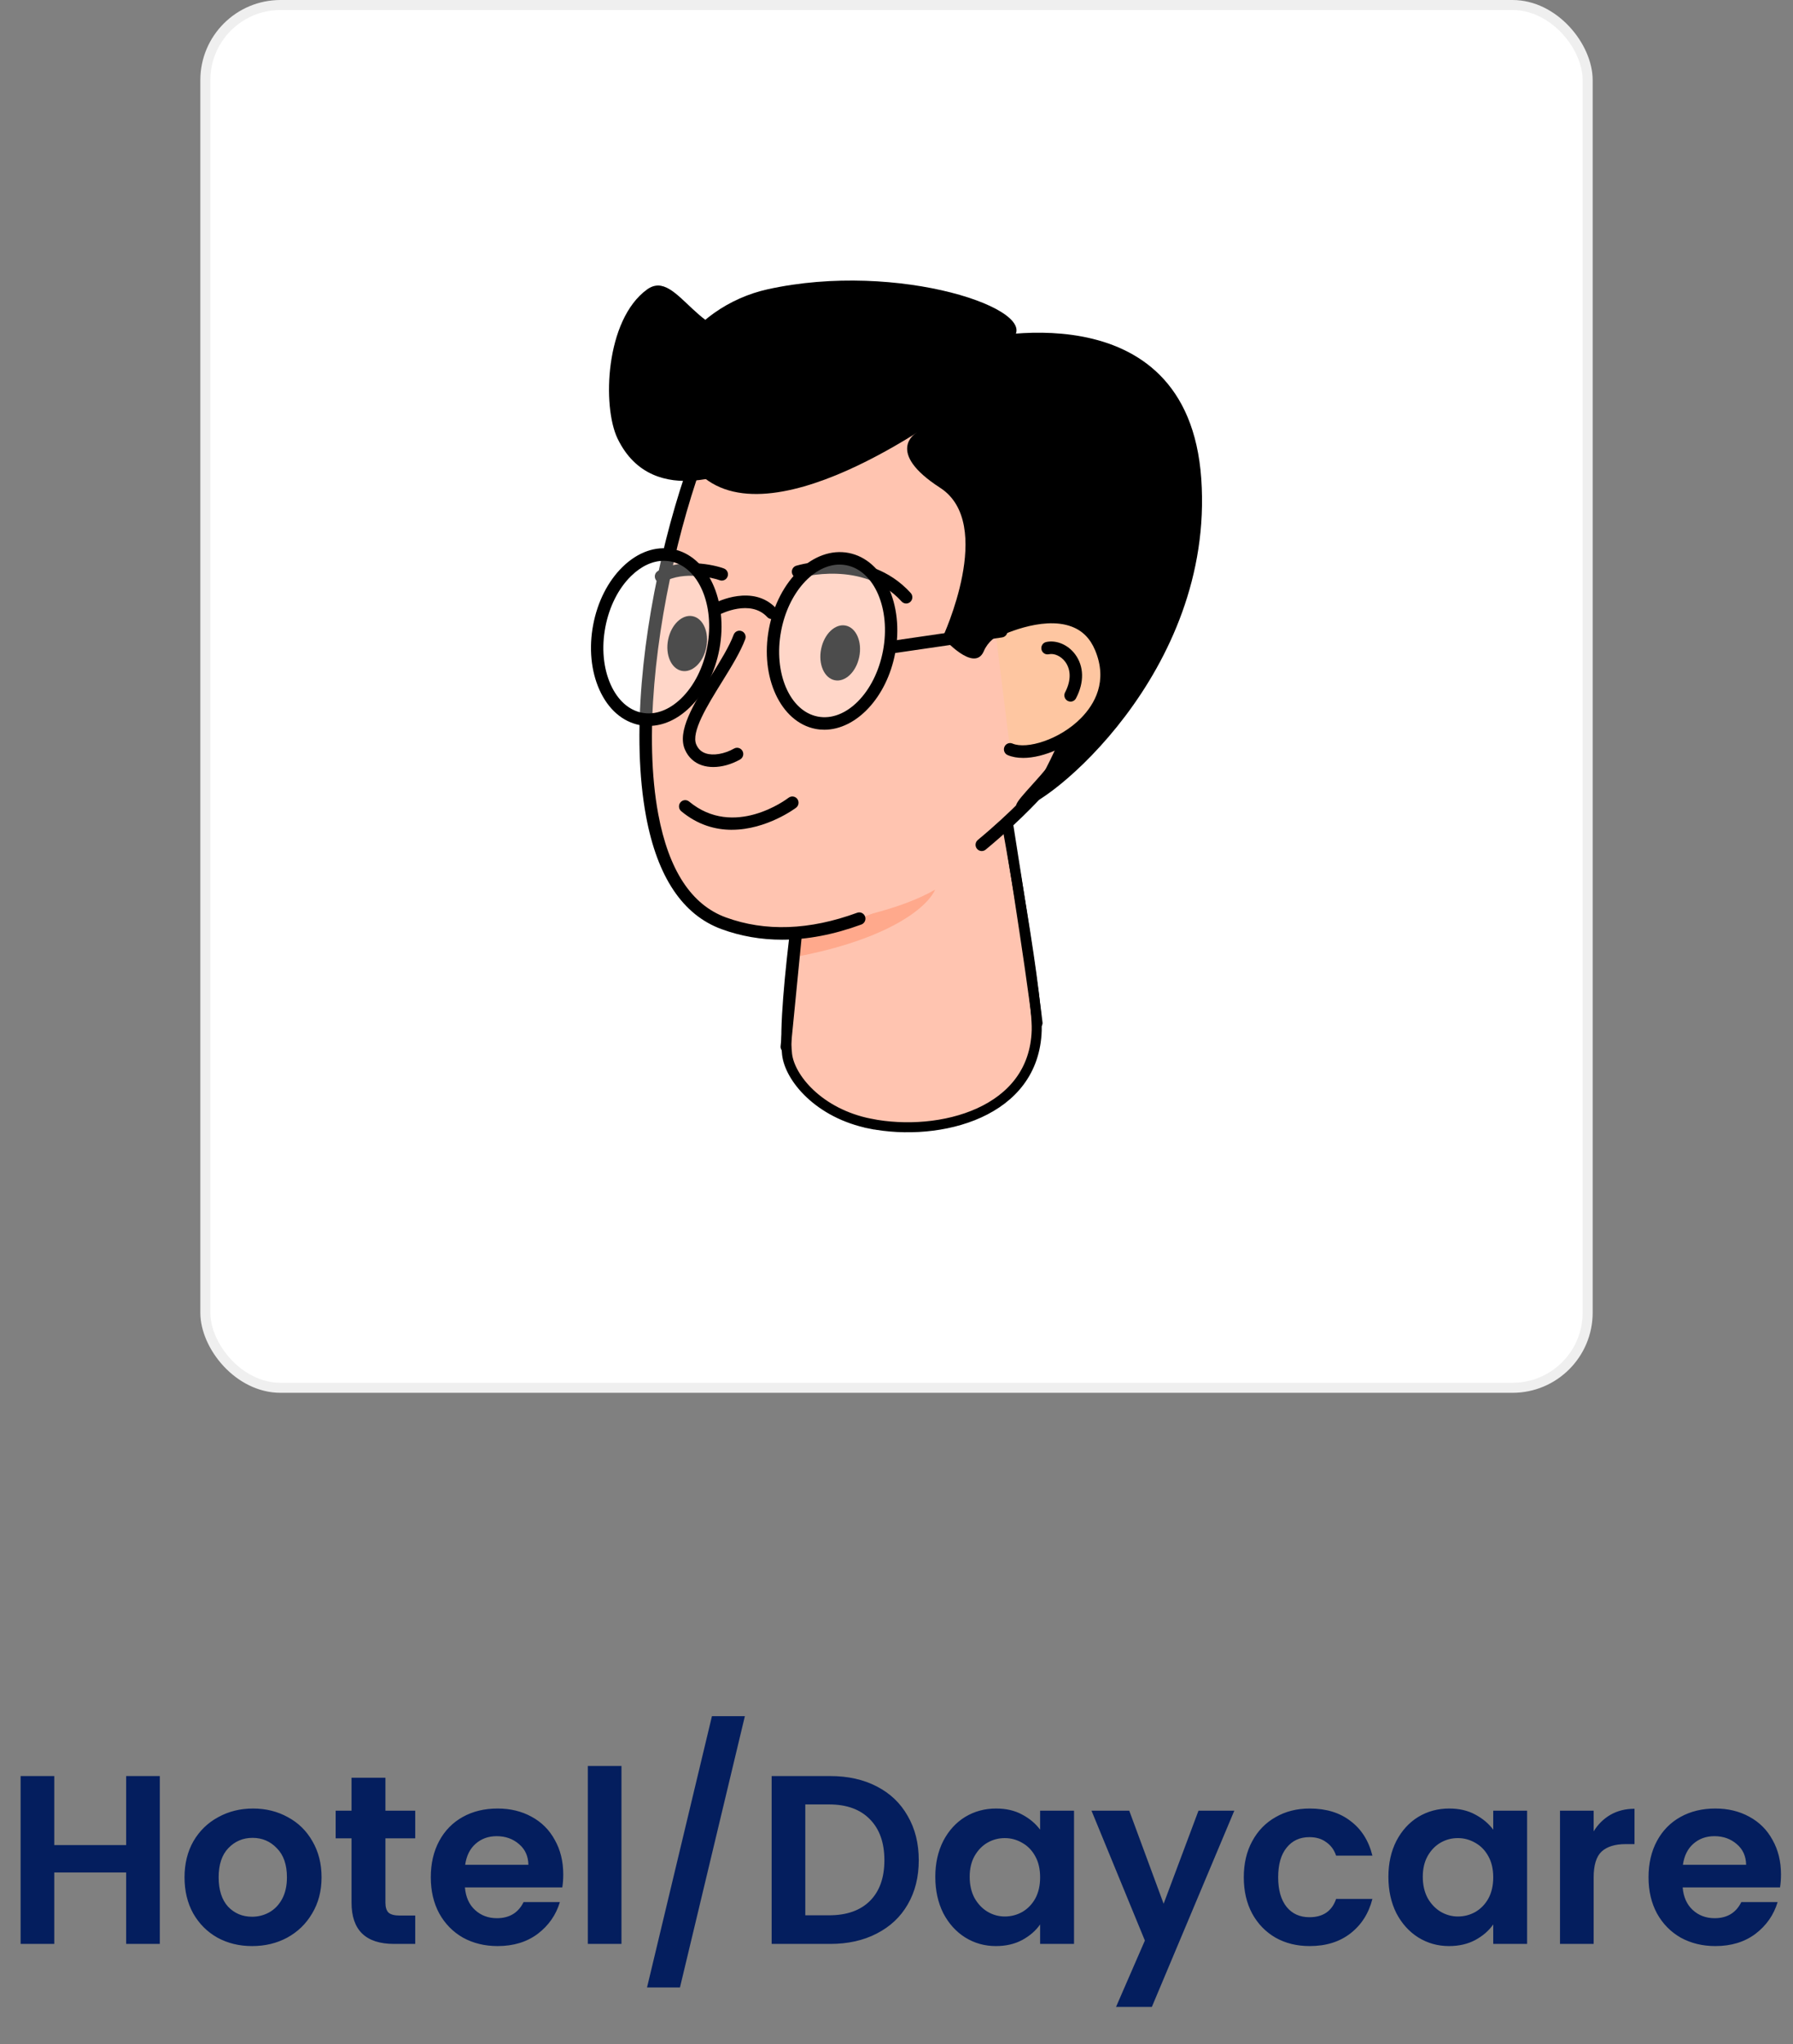 <svg width="179" height="204" viewBox="0 0 179 204" fill="none" xmlns="http://www.w3.org/2000/svg">
<rect x="0" y="0" width="179" height="204" fill="#808080" stroke="none"/>
<path d="M15.954 177.248V194H12.594V186.872H5.418V194H2.058V177.248H5.418V184.136H12.594V177.248H15.954ZM25.166 194.216C23.886 194.216 22.733 193.936 21.709 193.376C20.686 192.8 19.878 191.992 19.285 190.952C18.709 189.912 18.422 188.712 18.422 187.352C18.422 185.992 18.718 184.792 19.309 183.752C19.918 182.712 20.741 181.912 21.782 181.352C22.822 180.776 23.982 180.488 25.262 180.488C26.541 180.488 27.701 180.776 28.741 181.352C29.782 181.912 30.598 182.712 31.189 183.752C31.797 184.792 32.102 185.992 32.102 187.352C32.102 188.712 31.79 189.912 31.166 190.952C30.558 191.992 29.726 192.8 28.669 193.376C27.63 193.936 26.462 194.216 25.166 194.216ZM25.166 191.288C25.773 191.288 26.341 191.144 26.869 190.856C27.413 190.552 27.846 190.104 28.166 189.512C28.485 188.92 28.645 188.2 28.645 187.352C28.645 186.088 28.309 185.12 27.637 184.448C26.982 183.76 26.174 183.416 25.213 183.416C24.253 183.416 23.445 183.76 22.79 184.448C22.149 185.12 21.829 186.088 21.829 187.352C21.829 188.616 22.142 189.592 22.765 190.28C23.405 190.952 24.206 191.288 25.166 191.288ZM38.478 183.464V189.896C38.478 190.344 38.582 190.672 38.79 190.88C39.014 191.072 39.382 191.168 39.894 191.168H41.454V194H39.342C36.51 194 35.094 192.624 35.094 189.872V183.464H33.51V180.704H35.094V177.416H38.478V180.704H41.454V183.464H38.478ZM56.231 187.064C56.231 187.544 56.199 187.976 56.135 188.36H46.415C46.495 189.32 46.831 190.072 47.423 190.616C48.015 191.16 48.743 191.432 49.607 191.432C50.855 191.432 51.743 190.896 52.271 189.824H55.895C55.511 191.104 54.775 192.16 53.687 192.992C52.599 193.808 51.263 194.216 49.679 194.216C48.399 194.216 47.247 193.936 46.223 193.376C45.215 192.8 44.423 191.992 43.847 190.952C43.287 189.912 43.007 188.712 43.007 187.352C43.007 185.976 43.287 184.768 43.847 183.728C44.407 182.688 45.191 181.888 46.199 181.328C47.207 180.768 48.367 180.488 49.679 180.488C50.943 180.488 52.071 180.76 53.063 181.304C54.071 181.848 54.847 182.624 55.391 183.632C55.951 184.624 56.231 185.768 56.231 187.064ZM52.751 186.104C52.735 185.24 52.423 184.552 51.815 184.04C51.207 183.512 50.463 183.248 49.583 183.248C48.751 183.248 48.047 183.504 47.471 184.016C46.911 184.512 46.567 185.208 46.439 186.104H52.751ZM62.043 176.24V194H58.683V176.24H62.043ZM74.363 171.272L67.883 198.344H64.595L71.075 171.272H74.363ZM82.891 177.248C84.651 177.248 86.195 177.592 87.523 178.28C88.867 178.968 89.899 179.952 90.619 181.232C91.355 182.496 91.723 183.968 91.723 185.648C91.723 187.328 91.355 188.8 90.619 190.064C89.899 191.312 88.867 192.28 87.523 192.968C86.195 193.656 84.651 194 82.891 194H77.035V177.248H82.891ZM82.771 191.144C84.531 191.144 85.891 190.664 86.851 189.704C87.811 188.744 88.291 187.392 88.291 185.648C88.291 183.904 87.811 182.544 86.851 181.568C85.891 180.576 84.531 180.08 82.771 180.08H80.395V191.144H82.771ZM93.374 187.304C93.374 185.96 93.638 184.768 94.166 183.728C94.71 182.688 95.438 181.888 96.35 181.328C97.278 180.768 98.31 180.488 99.446 180.488C100.438 180.488 101.302 180.688 102.038 181.088C102.79 181.488 103.39 181.992 103.838 182.6V180.704H107.222V194H103.838V192.056C103.406 192.68 102.806 193.2 102.038 193.616C101.286 194.016 100.414 194.216 99.422 194.216C98.302 194.216 97.278 193.928 96.35 193.352C95.438 192.776 94.71 191.968 94.166 190.928C93.638 189.872 93.374 188.664 93.374 187.304ZM103.838 187.352C103.838 186.536 103.678 185.84 103.358 185.264C103.038 184.672 102.606 184.224 102.062 183.92C101.518 183.6 100.934 183.44 100.31 183.44C99.686 183.44 99.11 183.592 98.582 183.896C98.054 184.2 97.622 184.648 97.286 185.24C96.966 185.816 96.806 186.504 96.806 187.304C96.806 188.104 96.966 188.808 97.286 189.416C97.622 190.008 98.054 190.464 98.582 190.784C99.126 191.104 99.702 191.264 100.31 191.264C100.934 191.264 101.518 191.112 102.062 190.808C102.606 190.488 103.038 190.04 103.358 189.464C103.678 188.872 103.838 188.168 103.838 187.352ZM123.224 180.704L114.992 200.288H111.416L114.296 193.664L108.968 180.704H112.736L116.168 189.992L119.648 180.704H123.224ZM124.171 187.352C124.171 185.976 124.451 184.776 125.011 183.752C125.571 182.712 126.347 181.912 127.339 181.352C128.331 180.776 129.467 180.488 130.747 180.488C132.395 180.488 133.755 180.904 134.827 181.736C135.915 182.552 136.643 183.704 137.011 185.192H133.387C133.195 184.616 132.867 184.168 132.403 183.848C131.955 183.512 131.395 183.344 130.723 183.344C129.763 183.344 129.003 183.696 128.443 184.4C127.883 185.088 127.603 186.072 127.603 187.352C127.603 188.616 127.883 189.6 128.443 190.304C129.003 190.992 129.763 191.336 130.723 191.336C132.083 191.336 132.971 190.728 133.387 189.512H137.011C136.643 190.952 135.915 192.096 134.827 192.944C133.739 193.792 132.379 194.216 130.747 194.216C129.467 194.216 128.331 193.936 127.339 193.376C126.347 192.8 125.571 192 125.011 190.976C124.451 189.936 124.171 188.728 124.171 187.352ZM138.608 187.304C138.608 185.96 138.872 184.768 139.4 183.728C139.944 182.688 140.672 181.888 141.584 181.328C142.512 180.768 143.544 180.488 144.68 180.488C145.672 180.488 146.536 180.688 147.272 181.088C148.024 181.488 148.624 181.992 149.072 182.6V180.704H152.456V194H149.072V192.056C148.64 192.68 148.04 193.2 147.272 193.616C146.52 194.016 145.648 194.216 144.656 194.216C143.536 194.216 142.512 193.928 141.584 193.352C140.672 192.776 139.944 191.968 139.4 190.928C138.872 189.872 138.608 188.664 138.608 187.304ZM149.072 187.352C149.072 186.536 148.912 185.84 148.592 185.264C148.272 184.672 147.84 184.224 147.296 183.92C146.752 183.6 146.168 183.44 145.544 183.44C144.92 183.44 144.344 183.592 143.816 183.896C143.288 184.2 142.856 184.648 142.52 185.24C142.2 185.816 142.04 186.504 142.04 187.304C142.04 188.104 142.2 188.808 142.52 189.416C142.856 190.008 143.288 190.464 143.816 190.784C144.36 191.104 144.936 191.264 145.544 191.264C146.168 191.264 146.752 191.112 147.296 190.808C147.84 190.488 148.272 190.04 148.592 189.464C148.912 188.872 149.072 188.168 149.072 187.352ZM159.098 182.768C159.53 182.064 160.09 181.512 160.778 181.112C161.482 180.712 162.282 180.512 163.178 180.512V184.04H162.29C161.234 184.04 160.434 184.288 159.89 184.784C159.362 185.28 159.098 186.144 159.098 187.376V194H155.738V180.704H159.098V182.768ZM177.801 187.064C177.801 187.544 177.769 187.976 177.705 188.36H167.985C168.065 189.32 168.401 190.072 168.993 190.616C169.585 191.16 170.313 191.432 171.177 191.432C172.425 191.432 173.313 190.896 173.841 189.824H177.465C177.081 191.104 176.345 192.16 175.257 192.992C174.169 193.808 172.833 194.216 171.249 194.216C169.969 194.216 168.817 193.936 167.793 193.376C166.785 192.8 165.993 191.992 165.417 190.952C164.857 189.912 164.577 188.712 164.577 187.352C164.577 185.976 164.857 184.768 165.417 183.728C165.977 182.688 166.761 181.888 167.769 181.328C168.777 180.768 169.937 180.488 171.249 180.488C172.513 180.488 173.641 180.76 174.633 181.304C175.641 181.848 176.417 182.624 176.961 183.632C177.521 184.624 177.801 185.768 177.801 187.064ZM174.321 186.104C174.305 185.24 173.993 184.552 173.385 184.04C172.777 183.512 172.033 183.248 171.153 183.248C170.321 183.248 169.617 183.504 169.041 184.016C168.481 184.512 168.137 185.208 168.009 186.104H174.321Z" fill="#041E5E"/>
<rect x="20.5" y="0.5" width="138" height="138" rx="7.5" fill="white" stroke="#EFEFEF"/>
<g clip-path="url(#clip0_375_1064)">
<path d="M78.575 105.218L78.575 105.218C78.436 104.008 78.501 101.98 78.687 99.579C78.873 97.191 79.174 94.475 79.495 91.911C79.816 89.349 80.154 86.943 80.413 85.178C80.542 84.296 80.652 83.573 80.729 83.072C80.755 82.897 80.778 82.749 80.797 82.63L99.854 78.595C99.875 78.708 99.899 78.838 99.927 78.984C100.032 79.555 100.183 80.376 100.364 81.373C100.725 83.369 101.205 86.074 101.681 88.911C102.157 91.749 102.628 94.715 102.972 97.236C103.318 99.773 103.528 101.813 103.497 102.825C103.369 106.938 100.995 109.589 97.748 111.067C94.478 112.555 90.354 112.83 86.889 112.143L86.791 112.633L86.889 112.143C84.31 111.631 82.291 110.482 80.885 109.162C79.47 107.833 78.706 106.361 78.575 105.218Z" fill="#FFC4B0" stroke="black"/>
<path d="M93.359 88.783C90.022 90.73 84.351 92.051 79.307 92.494L79.455 95.487C88.562 93.77 92.513 90.649 93.359 88.783Z" fill="#FFA98C"/>
<path d="M78.441 104.994C78.424 104.994 78.407 104.994 78.39 104.992C78.108 104.964 77.9 104.708 77.928 104.422L80.174 81.575L100.357 77.28L100.444 77.818C100.474 78 103.387 96.023 104.078 102.041C104.11 102.327 103.908 102.585 103.625 102.619C103.342 102.653 103.088 102.447 103.054 102.161C102.433 96.754 100.004 81.577 99.512 78.524L81.123 82.437L78.951 104.523C78.924 104.792 78.7 104.992 78.439 104.992L78.441 104.994Z" fill="black"/>
<path d="M104.172 78.421C104.172 78.421 87.527 97.725 72.25 92.143C56.975 86.558 67.552 41.926 75.612 34.779C83.673 27.634 111.212 38.904 110.942 53.415C110.673 67.926 104.17 78.421 104.17 78.421H104.172Z" fill="#FFC4B0"/>
<path d="M78.07 93.78C75.969 93.78 73.957 93.431 72.041 92.73C68.165 91.315 65.629 87.531 64.501 81.487C61.512 65.446 69.208 39.627 75.207 34.309C79.782 30.253 89.2 31.9 96.502 35.332C103.882 38.8 111.712 45.375 111.563 53.426C111.293 67.943 104.762 78.647 104.696 78.753L104.638 78.832C104.54 78.946 102.183 81.667 98.401 84.794C98.137 85.011 97.749 84.971 97.532 84.706C97.315 84.439 97.355 84.046 97.619 83.826C101.083 80.961 103.374 78.389 103.674 78.049C104.112 77.319 110.073 67.11 110.326 53.403C110.463 45.953 103.005 39.77 95.98 36.465C87.773 32.608 79.565 32.106 76.02 35.248C70.353 40.272 62.849 65.877 65.716 81.255C66.757 86.833 69.025 90.298 72.461 91.555C76.399 92.994 80.812 92.837 85.572 91.092C85.892 90.975 86.247 91.141 86.362 91.466C86.479 91.79 86.313 92.148 85.992 92.265C83.243 93.274 80.595 93.78 78.072 93.78H78.07Z" fill="black"/>
<path d="M95.325 40.613C94.303 41.355 76.137 54.836 69.289 46.699C62.442 38.562 69.046 30.555 76.614 28.876C89.698 25.976 104.23 30.965 101.034 33.831C97.839 36.696 95.325 40.613 95.325 40.613Z" fill="black"/>
<path d="M97.198 33.932C97.198 33.932 118.58 28.408 119.926 47.787C121.273 67.165 104.349 80.629 101.837 80.654C99.325 80.678 109.417 74.358 108.362 66.934C107.666 62.038 99.782 61.327 98.216 64.986C97.26 67.218 94.105 63.609 94.105 63.609C94.105 63.609 99.408 52.266 93.854 48.679C88.301 45.093 91.454 43.21 91.454 43.21L97.202 33.932H97.198Z" fill="black"/>
<path d="M66.704 63.828C66.398 65.333 67.002 66.73 68.052 66.949C69.102 67.169 70.202 66.125 70.507 64.62C70.813 63.114 70.209 61.718 69.159 61.498C68.109 61.279 67.009 62.323 66.704 63.828Z" fill="black"/>
<path d="M65.989 58.152C65.774 58.152 65.565 58.038 65.451 57.835C65.284 57.536 65.387 57.154 65.683 56.984C68.031 55.638 71.311 56.37 72.274 56.734C72.593 56.855 72.757 57.215 72.636 57.538C72.518 57.862 72.161 58.024 71.843 57.904C71.213 57.666 68.246 56.948 66.293 58.07C66.196 58.125 66.091 58.152 65.989 58.152Z" fill="black"/>
<path d="M71.213 76.548C70.807 76.548 70.421 76.491 70.068 76.372C69.302 76.115 68.722 75.582 68.388 74.829C67.564 72.976 69.235 70.282 71.004 67.43C71.888 66.001 72.805 64.526 73.242 63.347C73.363 63.025 73.721 62.861 74.038 62.983C74.357 63.105 74.519 63.465 74.398 63.788C73.917 65.083 73.01 66.545 72.05 68.094C70.604 70.427 68.963 73.074 69.516 74.317C69.71 74.754 70.017 75.039 70.459 75.186C71.207 75.437 72.318 75.249 73.285 74.705C73.583 74.537 73.959 74.646 74.125 74.947C74.291 75.249 74.183 75.628 73.885 75.796C73.006 76.29 72.067 76.548 71.213 76.548Z" fill="black"/>
<path d="M90.467 60.23C90.299 60.23 90.134 60.161 90.011 60.028C86.205 55.83 79.907 57.639 79.844 57.656C79.516 57.751 79.175 57.564 79.077 57.232C78.981 56.902 79.167 56.555 79.494 56.458C79.782 56.372 86.588 54.405 90.92 59.182C91.15 59.436 91.133 59.833 90.882 60.066C90.763 60.176 90.615 60.23 90.466 60.23H90.467Z" fill="black"/>
<path d="M73.063 82.813C71.435 82.813 69.678 82.342 68.012 80.961C67.748 80.743 67.711 80.348 67.926 80.081C68.142 79.814 68.531 79.776 68.795 79.993C73.272 83.704 78.509 79.782 78.73 79.612C79.001 79.406 79.39 79.459 79.595 79.732C79.801 80.007 79.748 80.398 79.477 80.608C79.435 80.64 76.552 82.811 73.063 82.811V82.813Z" fill="black"/>
<path d="M81.977 64.763C81.672 66.268 82.275 67.665 83.326 67.884C84.376 68.103 85.476 67.06 85.781 65.555C86.087 64.049 85.483 62.653 84.433 62.433C83.382 62.214 82.283 63.258 81.977 64.763Z" fill="black"/>
<path d="M109.897 64.656C107.489 58.887 99.376 63.011 99.376 63.011L100.842 74.785C103.925 76.096 112.771 71.543 109.897 64.656Z" fill="#FEC6A1"/>
<path d="M102.135 75.638C101.568 75.638 101.045 75.548 100.602 75.359C100.287 75.226 100.14 74.859 100.272 74.541C100.404 74.222 100.766 74.071 101.081 74.207C102.492 74.806 105.781 73.831 107.908 71.677C109.271 70.296 110.623 67.999 109.33 64.898C108.834 63.712 108.062 62.935 106.969 62.529C103.963 61.405 99.697 63.546 99.655 63.569C99.35 63.725 98.978 63.599 98.826 63.29C98.673 62.981 98.795 62.607 99.099 62.453C99.293 62.353 103.891 60.05 107.395 61.357C108.805 61.882 109.839 62.91 110.467 64.414C111.685 67.333 111.085 70.225 108.781 72.562C106.923 74.445 104.215 75.64 102.135 75.64V75.638Z" fill="black"/>
<path d="M106.874 70.019C106.776 70.019 106.676 69.996 106.584 69.945C106.282 69.782 106.169 69.403 106.329 69.1C106.933 67.955 106.938 66.841 106.342 66.043C105.924 65.482 105.252 65.173 104.706 65.293C104.37 65.364 104.044 65.152 103.972 64.814C103.9 64.477 104.112 64.145 104.445 64.072C105.46 63.853 106.62 64.339 107.329 65.291C108.226 66.495 108.259 68.098 107.419 69.691C107.308 69.901 107.095 70.021 106.874 70.021V70.019Z" fill="black"/>
<path opacity="0.3" d="M88.76 65.061C87.91 69.571 84.672 72.734 81.526 72.127C78.381 71.521 76.521 67.373 77.372 62.863C78.222 58.352 81.46 55.189 84.606 55.796C87.752 56.403 89.611 60.55 88.76 65.061Z" fill="white"/>
<path d="M82.296 72.826C82.002 72.826 81.706 72.799 81.411 72.742C77.938 72.07 75.854 67.587 76.767 62.746C77.679 57.906 81.244 54.51 84.723 55.183C88.197 55.855 90.281 60.339 89.368 65.179C88.532 69.609 85.472 72.826 82.296 72.826ZM83.82 56.345C81.234 56.345 78.701 59.146 77.979 62.979C77.195 67.144 78.837 70.971 81.641 71.513C84.45 72.055 87.367 69.107 88.153 64.944C88.938 60.779 87.295 56.952 84.491 56.41C84.267 56.366 84.042 56.345 83.82 56.345Z" fill="black"/>
<path opacity="0.3" d="M71.213 64.681C70.362 69.191 67.124 72.354 63.978 71.748C60.833 71.141 58.974 66.993 59.824 62.483C60.675 57.973 63.913 54.809 67.058 55.416C70.204 56.023 72.063 60.171 71.213 64.681Z" fill="white"/>
<path d="M64.769 72.448C64.467 72.448 64.163 72.419 63.864 72.362C62.14 72.028 60.71 70.777 59.841 68.836C59.004 66.97 58.783 64.671 59.217 62.365C59.652 60.058 60.693 58.003 62.151 56.58C63.666 55.099 65.45 54.468 67.173 54.8C70.647 55.472 72.731 59.955 71.818 64.795C71.382 67.102 70.341 69.157 68.884 70.58C67.633 71.801 66.198 72.446 64.767 72.446L64.769 72.448ZM66.277 55.966C65.163 55.966 64.026 56.489 63.011 57.479C61.736 58.724 60.82 60.543 60.431 62.599C60.043 64.654 60.233 66.686 60.965 68.319C61.665 69.88 62.775 70.878 64.094 71.131C65.412 71.387 66.807 70.87 68.026 69.681C69.3 68.436 70.217 66.617 70.604 64.563C71.388 60.398 69.746 56.571 66.941 56.029C66.721 55.987 66.498 55.966 66.275 55.966H66.277Z" fill="black"/>
<path d="M77.048 61.781C76.884 61.781 76.718 61.714 76.597 61.583C74.915 59.764 71.946 61.281 71.916 61.296C71.615 61.455 71.241 61.333 71.085 61.027C70.928 60.72 71.047 60.344 71.35 60.186C71.507 60.106 75.186 58.23 77.498 60.73C77.732 60.981 77.719 61.376 77.47 61.613C77.351 61.726 77.199 61.783 77.048 61.783V61.781Z" fill="black"/>
<path d="M89.029 65.213C88.727 65.213 88.463 64.988 88.418 64.677C88.369 64.335 88.602 64.019 88.94 63.969L99.872 62.376C100.208 62.327 100.523 62.563 100.572 62.905C100.621 63.246 100.387 63.563 100.048 63.612L89.115 65.206C89.085 65.209 89.055 65.213 89.027 65.213H89.029Z" fill="black"/>
<path d="M64.588 28.895C60.418 31.932 60.109 40.575 61.654 43.772C65.246 51.213 74.359 46.558 74.359 46.558L76.097 33.22C69.778 34.895 67.709 26.621 64.588 28.895Z" fill="black"/>
</g>
<defs>
<clipPath id="clip0_375_1064">
<rect width="61" height="86" fill="white" transform="translate(59 28)"/>
</clipPath>
</defs>
</svg>
